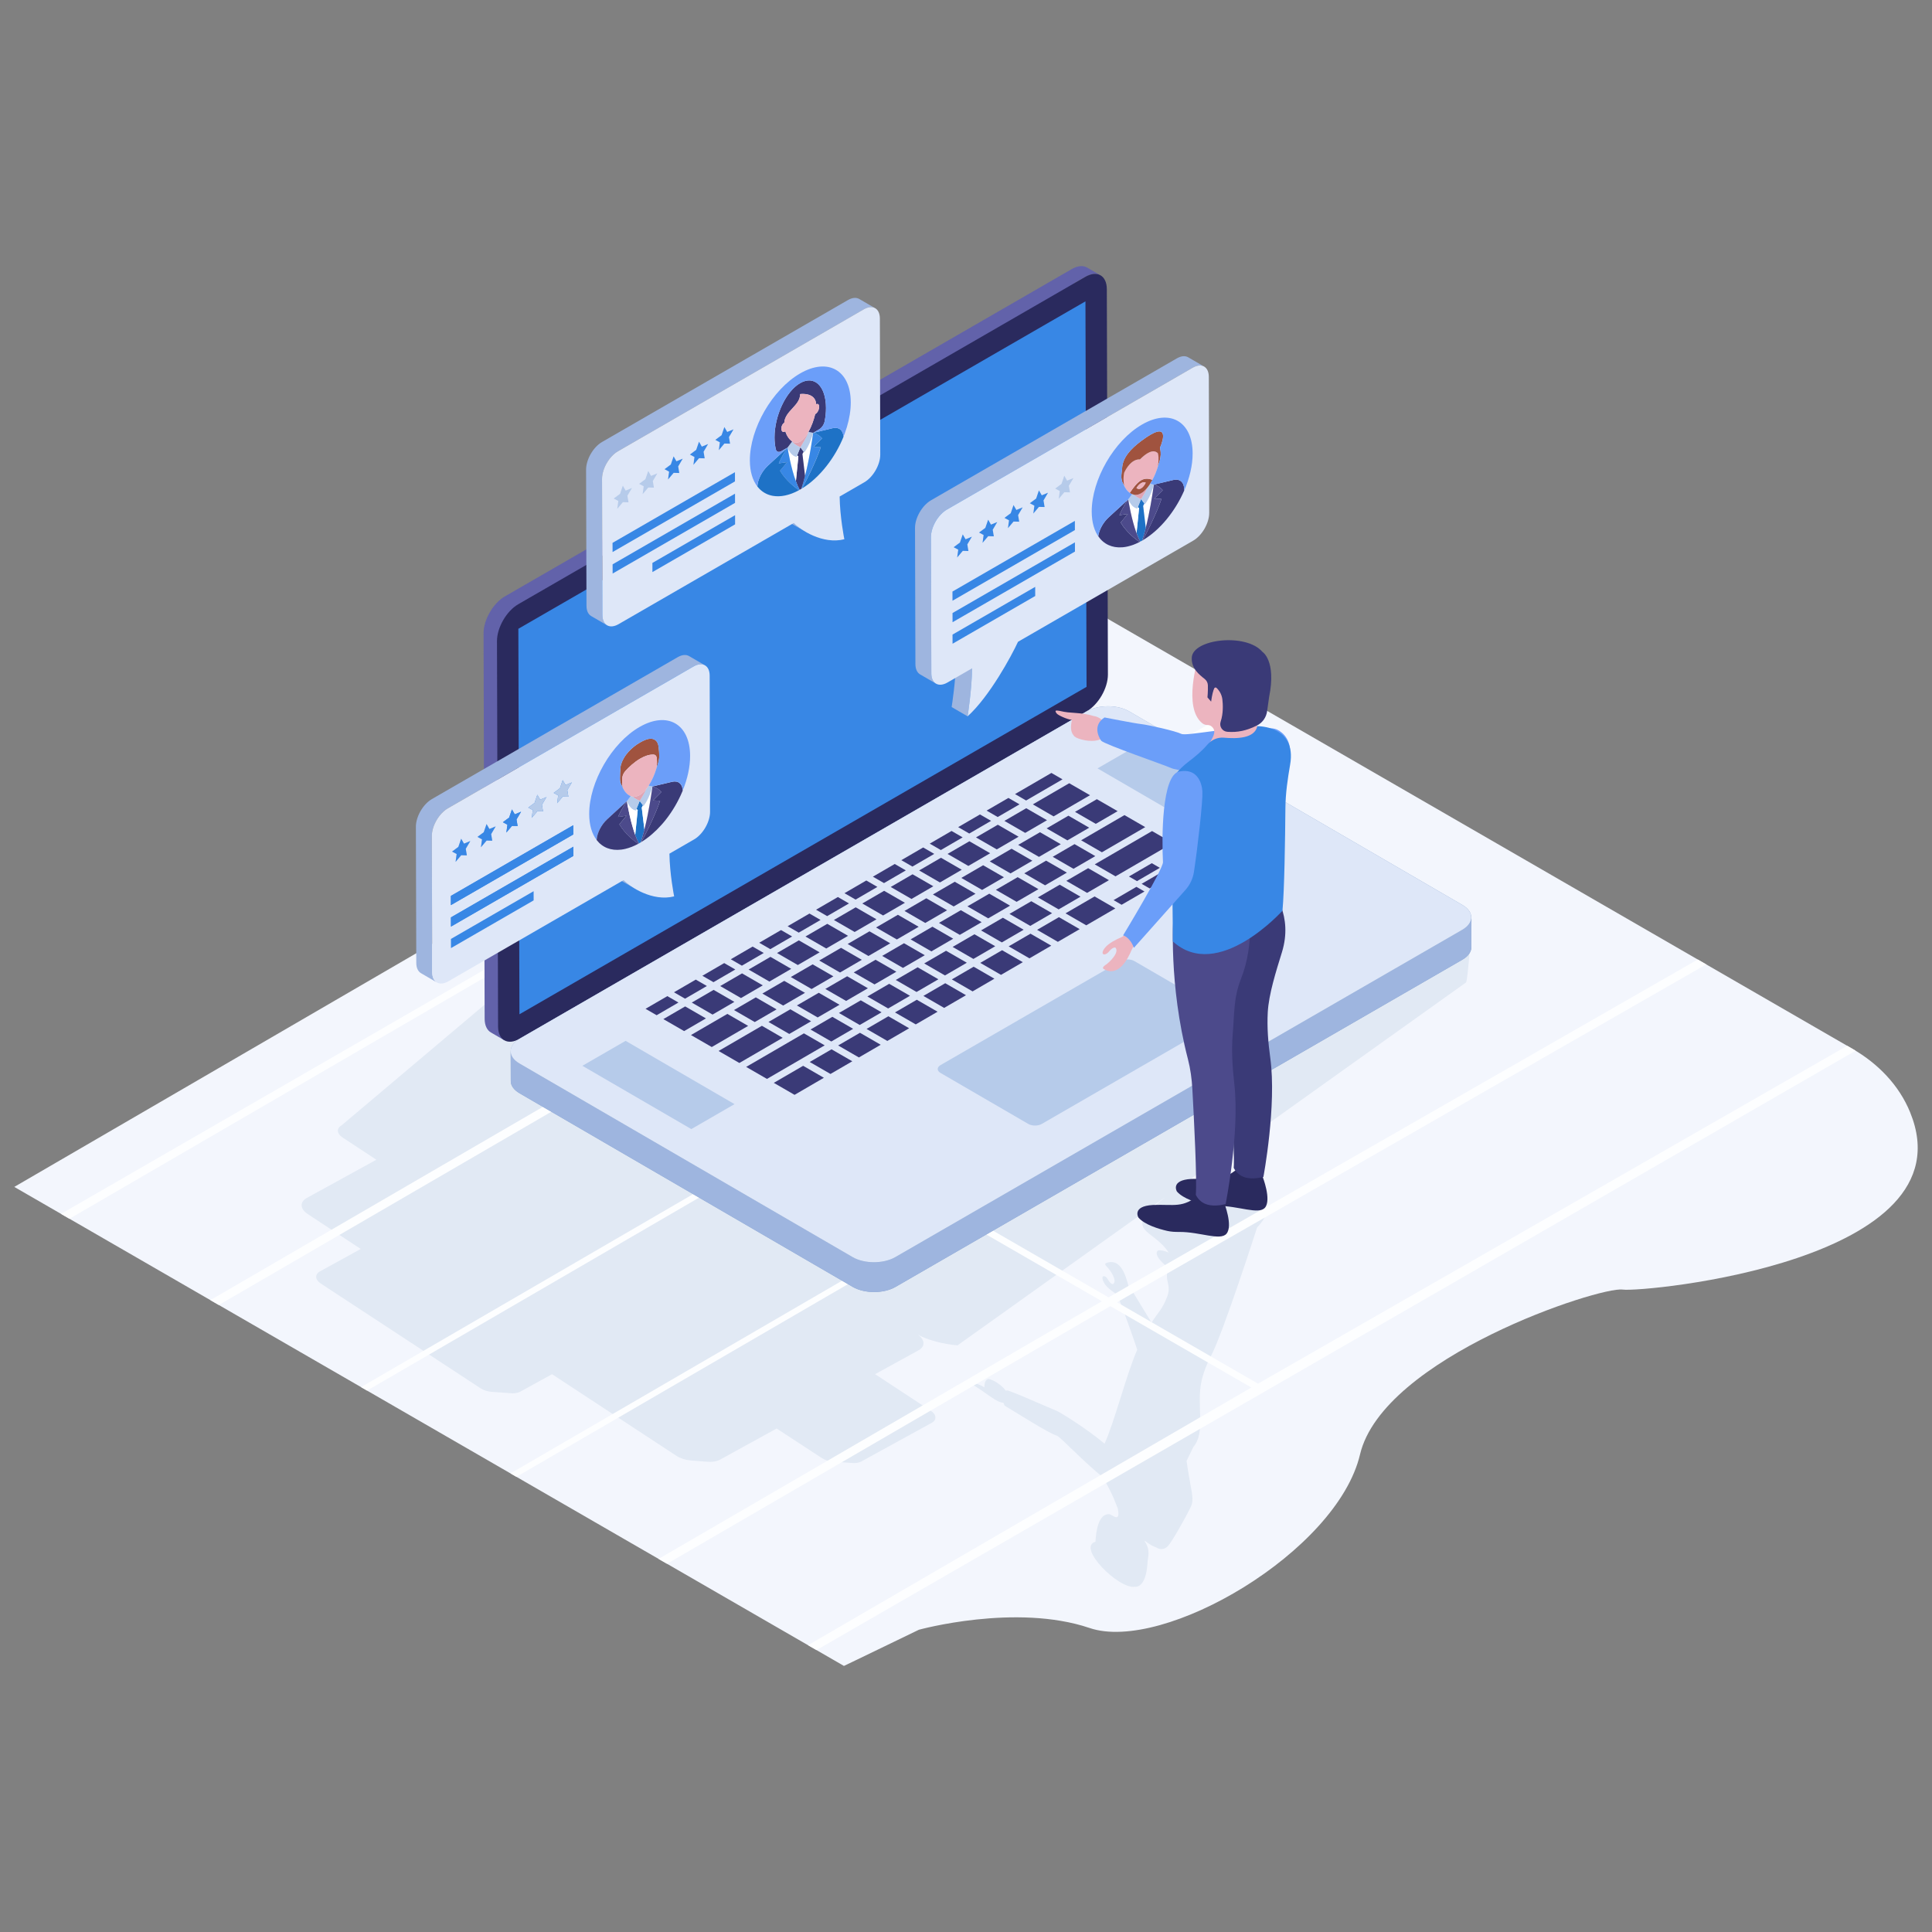 <?xml version="1.0" ?><!DOCTYPE svg  PUBLIC '-//W3C//DTD SVG 1.1//EN'  'http://www.w3.org/Graphics/SVG/1.1/DTD/svg11.dtd'><svg enable-background="new 0 0 126 126" id="Layer_1" version="1.1" viewBox="0 0 126 126" xml:space="preserve" xmlns="http://www.w3.org/2000/svg" xmlns:xlink="http://www.w3.org/1999/xlink"><rect x="0" y="0" width="126" height="126" fill="#808080" stroke="none"/><g><g><g><path d="M105.83,84.103c-1.49-0.217-15.634,4.417-17.133,10.754     c-1.499,6.345-12.814,12.95-17.633,11.318s-11.136,0.113-11.136,0.113l-3.979,1.923l-0.905,0.434h-0.009     L0.932,77.407l67.512-39.242l52.387,30.248c1.65,0.952,3.027,2.366,3.743,4.13     C128.554,82.274,107.197,84.292,105.83,84.103z" fill="#F3F6FD"/><path d="M95.602,64.079L76.712,77.563c0.341-0.057,1.04,0.13,1.414,0.341     c0.171,0.098,4.308,0.455,4.462,0.886c0.179,0.48-0.602,1.26-0.602,1.26s-2.17,6.755-2.991,8.348     c-0.268,0.512-0.488,1.04-0.626,1.633c-0.369,1.604,0.295,3.37-0.545,4.34     c-0.061,0.128-0.076,0.176-0.439,0.902c0.26,1.901,0.548,2.477,0.268,3.015     c-0.431,0.878-1.268,2.333-1.487,2.544c0,0-0.325,0.39-0.796,0.065c-0.024,0-0.033-0.008-0.041-0.008     c-0.358-0.139-0.65-0.399-0.65-0.399c-0.016,0.008-0.016,0.016-0.024,0.033     c0.42,0.63,0.185,1.025,0.179,1.463c-0.114,1.634-0.805,1.496-0.805,1.496     c-1.049,0.198-3.836-2.585-2.585-2.934c0.033-0.699,0.203-1.845,0.902-1.796     c0.197,0.024,0.751,0.615,0.553-0.374c0-0.016-0.008-0.024-0.016-0.033c-0.433-1.149-0.566-1.235-0.91-1.967     c-1.3-1.032-2.821-2.674-3.048-2.747c-0.539-0.165-2.463-1.393-3.406-1.959     c-0.033-0.065-0.065-0.138-0.081-0.187c-0.444-0.025-0.983-0.542-1.853-1.089     c-0.067-0.03-0.214-0.11-0.163-0.163c0.016-0.008,0.041-0.024,0.065-0.024c0.073-0.025,0.488,0.122,0.707,0.268     c0.008-0.277,0.073-0.504,0.26-0.537c0.043-0.044,0.734,0.203,1.146,0.764c0.041-0.016,0.057-0.024,0.057-0.024     c0.187-0.025,2.942,1.219,3.243,1.325c0.154,0.049,1.821,1.056,3.137,2.146     c0.634-1.374,1.458-4.627,2.13-6.121c-0.455-1.406-1.252-3.487-1.252-3.487s0.016,0,0.049,0     c-0.164-0.197-0.756-0.472-0.984-0.926c-0.244-0.48,0.106-0.488,0.276-0.171     c0.179,0.325,0.333,0.3,0.333,0.3c0.309-0.211-0.179-0.91-0.398-1.13c-0.219-0.203-0.049-0.244-0.049-0.244     c1.144-0.425,1.381,1.403,1.496,1.609c0.016-0.016,0.033-0.033,0.041-0.057l1.422,2.333     c0.487-0.759,0.705-0.87,1.016-1.683c0.317-0.837-0.22-0.984,0.081-1.894l-0.211-0.171     c-0.862-0.764-0.455-0.959-0.455-0.959c0.179-0.033,0.431,0.033,0.683,0.138     c-1.054-1.633-3.151-1.309-0.203-3.625l-13.566,9.68c-0.927-0.073-2.089-0.39-2.601-0.715     c0.48,0.333,0.512,0.789,0.065,1.032l-2.837,1.56l3.625,2.382c0.382,0.244,0.406,0.601,0.073,0.789     l-4.576,2.511c-0.179,0.106-0.423,0.138-0.683,0.106l-1.236-0.089c-0.236-0.025-0.48-0.098-0.666-0.22     l-2.959-1.934l-3.682,2.024c-0.228,0.13-0.553,0.171-0.878,0.138h-0.033l-1.016-0.081     c-0.317-0.024-0.642-0.122-0.902-0.284l-8.136-5.34l-2.056,1.13c-0.187,0.106-0.431,0.138-0.683,0.106     l-1.244-0.089c-0.236-0.025-0.471-0.098-0.666-0.22l-10.428-6.836c-0.382-0.244-0.406-0.601-0.073-0.788     l2.674-1.471l-3.446-2.268c-0.512-0.325-0.545-0.796-0.089-1.048l4.552-2.503l-2.211-1.455     c-0.374-0.244-0.398-0.593-0.065-0.78l19.272-16.264c0.163-0.09,0.39-0.122,0.626-0.106l-9.347,10.599h0.073     c0.236,0.025,0.471,0.09,0.675,0.22l1.528,1l1.959-1.073c0.228-0.122,0.536-0.171,0.837-0.146     l1,0.081h0.089c0.317,0.025,0.642,0.122,0.894,0.293c-0.089-0.065-0.154-0.122-0.187-0.171     c-0.016-0.016-0.024-0.032-0.033-0.049c-0.016-0.065,0.008-0.122,0.089-0.162l1-0.553     c0.098-0.049,0.26-0.081,0.488-0.089c0.13-0.008,0.284,0,0.463,0.008l22.905,5.364     c0.951,0.073,2.138,0.399,2.634,0.732l28.757-13.151C95.992,59.934,95.748,63.998,95.602,64.079z" fill="#E1E9F4"/><polygon fill="#FDFEFF" points="120.469,68.204 82.044,90.239 72.849,84.93 111.274,62.895 110.722,62.577      72.297,84.611 43.618,68.053 82.044,46.018 81.492,45.7 43.066,67.735 33.876,62.429 72.303,40.394      71.751,40.075 3.978,79.166 4.53,79.485 33.441,62.682 42.631,67.987 13.72,84.79 14.271,85.109      43.183,68.306 52.458,73.661 23.546,90.464 23.939,90.691 52.85,73.888 62.205,79.288 33.292,96.092      33.68,96.316 62.593,79.512 71.862,84.864 42.95,101.668 43.502,101.986 72.414,85.183 81.609,90.491      52.696,107.295 53.248,107.614 121.021,68.523    "/></g><g><g><g><g><g><g><path d="M32.925,38.897L69.903,17.545c0.39-0.225,0.745-0.243,0.994-0.095l0.88,0.504          c-0.254-0.142-0.603-0.124-0.994,0.101l-0.728,0.414l0.733,1.183l0.071,25.143L33.877,66.146          c0,0-1.236,1.556-0.988,1.697l-0.874-0.509c-0.248-0.142-0.408-0.456-0.408-0.893l-0.071-25.137          C31.535,40.423,32.157,39.34,32.925,38.897z" fill="#6262AA"/><g><g enable-background="new    "><g><path d="M70.782,18.055c0.774-0.447,1.399-0.086,1.402,0.799l0.071,25.133             c0.003,0.89-0.619,1.965-1.393,2.412L33.885,67.747c-0.77,0.445-1.399,0.091-1.402-0.799l-0.071-25.133             c-0.003-0.885,0.622-1.968,1.393-2.412L70.782,18.055z" fill="#2A2A5E"/></g></g></g><g><polygon fill="#3887E5" points="33.806,41.007 33.877,66.148 70.862,44.795 70.79,19.654          "/></g></g><g><g><g enable-background="new    "><g><path d="M33.306,68.557l0.006,1.948c0,0.29,0.189,0.574,0.574,0.798l21.73,12.628             c0.769,0.444,2.017,0.444,2.786,0L95.379,62.586c0.39-0.225,0.58-0.521,0.58-0.816l-0.006-1.942             c0-0.29-0.195-0.586-0.574-0.805L73.643,46.395c-0.763-0.449-2.011-0.444-2.78,0L33.885,67.747             C33.501,67.972,33.306,68.262,33.306,68.557z" fill="#83A1CC"/></g></g></g><g><g><g enable-background="new    "><g><path d="M33.306,68.557l0.006,1.946c0,0.29,0.189,0.574,0.574,0.798l21.73,12.628              c0.769,0.444,2.017,0.444,2.786,0L95.379,62.583c0.39-0.225,0.58-0.52,0.58-0.816l-0.006-1.94              c0,0.29-0.195,0.585-0.586,0.81L58.395,81.984c-0.775,0.449-2.023,0.449-2.786,0l-21.736-12.628              C33.495,69.137,33.306,68.847,33.306,68.557z" fill="#9EB5DF"/></g><g><path d="M33.886,67.744c-0.77,0.445-0.778,1.166-0.013,1.611l21.734,12.63              c0.765,0.445,2.015,0.445,2.785,0l36.977-21.349c0.77-0.445,0.774-1.169,0.009-1.613L73.645,46.394              c-0.765-0.445-2.011-0.443-2.781,0.002L33.886,67.744z" fill="#DEE7F8"/></g></g></g><g><polygon fill="#3A3A77" points="51.661,61.075 50.937,60.656 49.514,61.483 50.238,61.901           "/><polygon fill="#3A3A77" points="55.368,58.92 54.645,58.502 53.221,59.329 53.945,59.747           "/><polygon fill="#3A3A77" points="53.515,59.997 52.791,59.579 51.367,60.406 52.092,60.824           "/><polygon fill="#3A3A77" points="52.53,61.077 53.885,61.859 55.308,61.032 53.953,60.25           "/><polygon fill="#3A3A77" points="65.505,53.537 66.86,54.319 68.283,53.492 66.928,52.71           "/><polygon fill="#3A3A77" points="71.464,53.73 72.889,52.902 71.534,52.12 70.109,52.948           "/><polygon fill="#3A3A77" points="68.713,53.242 71.087,51.862 69.732,51.08 67.359,52.459           "/><polygon fill="#3A3A77" points="46.101,64.305 45.377,63.887 43.954,64.714 44.678,65.132           "/><polygon fill="#3A3A77" points="49.809,62.151 49.084,61.733 47.66,62.561 48.384,62.979           "/><polygon fill="#3A3A77" points="57.222,57.842 56.498,57.424 55.075,58.251 55.799,58.669           "/><polygon fill="#3A3A77" points="60.312,62.297 58.957,61.515 57.533,62.342 58.888,63.124           "/><polygon fill="#3A3A77" points="67.637,60.642 68.99,61.424 70.414,60.597 69.06,59.815           "/><polygon fill="#3A3A77" points="66.49,52.457 65.766,52.039 64.343,52.866 65.067,53.284           "/><polygon fill="#3A3A77" points="64.636,53.534 63.912,53.116 62.489,53.943 63.213,54.361           "/><polygon fill="#3A3A77" points="63.651,54.614 65.007,55.396 66.43,54.569 65.075,53.787           "/><polygon fill="#3A3A77" points="62.782,54.611 62.058,54.193 60.635,55.02 61.359,55.438           "/><polygon fill="#3A3A77" points="71.863,55.584 74.689,53.942 73.334,53.159 70.508,54.801           "/><polygon fill="#3A3A77" points="69.181,55.057 67.826,54.275 66.403,55.102 67.758,55.884           "/><polygon fill="#3A3A77" points="61.797,55.691 63.152,56.474 64.576,55.647 63.221,54.864           "/><polygon fill="#3A3A77" points="60.93,55.688 60.206,55.27 58.782,56.098 59.505,56.516           "/><polygon fill="#3A3A77" points="71.433,55.834 70.078,55.051 68.655,55.879 70.01,56.661           "/><polygon fill="#3A3A77" points="77.777,55.709 76.286,56.576 76.811,56.879 78.302,56.012           "/><polygon fill="#3A3A77" points="64.549,56.179 65.904,56.961 67.328,56.134 65.972,55.352           "/><polygon fill="#3A3A77" points="72.751,57.153 76.489,54.981 75.134,54.199 71.396,56.371           "/><polygon fill="#3A3A77" points="74.151,57.465 75.642,56.598 75.117,56.295 73.626,57.162           "/><polygon fill="#3A3A77" points="59.944,56.769 61.299,57.551 62.723,56.723 61.368,55.941           "/><polygon fill="#3A3A77" points="59.076,56.765 58.352,56.347 56.927,57.175 57.652,57.593           "/><polygon fill="#3A3A77" points="69.579,56.911 68.224,56.129 66.801,56.956 68.156,57.738           "/><polygon fill="#3A3A77" points="74.454,57.64 74.979,57.943 76.471,57.077 75.946,56.773           "/><polygon fill="#3A3A77" points="62.695,57.256 64.05,58.039 65.474,57.212 64.118,56.429           "/><polygon fill="#3A3A77" points="72.322,57.403 70.966,56.62 69.542,57.448 70.897,58.231           "/><polygon fill="#3A3A77" points="58.09,57.846 59.445,58.628 60.87,57.8 59.514,57.018           "/><polygon fill="#3A3A77" points="67.725,57.988 66.37,57.206 64.947,58.033 66.302,58.815           "/><polygon fill="#3A3A77" points="72.624,58.704 73.148,59.007 74.64,58.141 74.115,57.837           "/><polygon fill="#3A3A77" points="60.842,58.334 62.197,59.116 63.621,58.288 62.266,57.506           "/><polygon fill="#3A3A77" points="70.467,58.48 69.112,57.698 67.688,58.526 69.043,59.308           "/><polygon fill="#3A3A77" points="56.237,58.923 57.592,59.705 59.016,58.878 57.66,58.096           "/><polygon fill="#3A3A77" points="65.873,59.065 64.518,58.283 63.093,59.11 64.448,59.893           "/><polygon fill="#3A3A77" points="58.989,59.41 60.343,60.193 61.767,59.366 60.412,58.583           "/><polygon fill="#3A3A77" points="69.49,59.566 70.843,60.347 72.739,59.245 71.386,58.464           "/><polygon fill="#3A3A77" points="68.614,59.557 67.259,58.775 65.836,59.602 67.191,60.384           "/><polygon fill="#3A3A77" points="54.384,60 55.739,60.782 57.162,59.955 55.807,59.173           "/><polygon fill="#3A3A77" points="64.019,60.142 62.664,59.36 61.239,60.188 62.594,60.97           "/><polygon fill="#3A3A77" points="57.135,60.488 58.49,61.27 59.913,60.443 58.558,59.66           "/><polygon fill="#3A3A77" points="62.165,61.22 60.81,60.437 59.387,61.264 60.742,62.047           "/><polygon fill="#3A3A77" points="55.282,61.565 56.637,62.347 58.06,61.52 56.705,60.738           "/><polygon fill="#3A3A77" points="64.906,61.712 63.551,60.93 62.128,61.757 63.483,62.539           "/><polygon fill="#3A3A77" points="50.676,62.154 52.031,62.937 53.454,62.11 52.099,61.327           "/><polygon fill="#3A3A77" points="53.428,62.642 54.783,63.425 56.206,62.597 54.851,61.815           "/><polygon fill="#3A3A77" points="63.929,62.797 65.283,63.578 66.706,62.751 65.353,61.97           "/><polygon fill="#3A3A77" points="63.054,62.788 61.699,62.006 60.274,62.834 61.629,63.616           "/><polygon fill="#3A3A77" points="48.822,63.232 50.177,64.014 51.602,63.186 50.247,62.404           "/><polygon fill="#3A3A77" points="47.955,63.228 47.231,62.81 45.807,63.637 46.531,64.055           "/><polygon fill="#3A3A77" points="58.458,63.374 57.102,62.592 55.679,63.419 57.034,64.201           "/><polygon fill="#3A3A77" points="51.574,63.719 52.929,64.502 54.353,63.674 52.998,62.892           "/><polygon fill="#3A3A77" points="62.075,63.874 63.429,64.656 64.853,63.828 63.5,63.046           "/><polygon fill="#3A3A77" points="61.2,63.866 59.845,63.084 58.42,63.911 59.775,64.694           "/><polygon fill="#3A3A77" points="46.97,64.308 48.325,65.091 49.748,64.263 48.393,63.481           "/><polygon fill="#3A3A77" points="49.72,64.797 51.075,65.579 52.5,64.751 51.145,63.969           "/><polygon fill="#3A3A77" points="60.222,64.951 61.575,65.733 63,64.905 61.646,64.123           "/><polygon fill="#3A3A77" points="59.346,64.943 57.991,64.161 56.568,64.988 57.923,65.77           "/><polygon fill="#3A3A77" points="45.116,65.385 46.471,66.168 47.894,65.341 46.539,64.558           "/><polygon fill="#3A3A77" points="43.523,64.965 42.1,65.792 42.824,66.21 44.247,65.383           "/><polygon fill="#3A3A77" points="54.752,65.528 53.397,64.746 51.972,65.573 53.327,66.356           "/><polygon fill="#3A3A77" points="50.646,65.829 49.291,65.046 47.868,65.873 49.223,66.656           "/><polygon fill="#3A3A77" points="58.369,66.028 59.723,66.809 61.146,65.982 59.792,65.201           "/><polygon fill="#3A3A77" points="44.685,65.636 43.262,66.463 44.617,67.245 46.04,66.418           "/><polygon fill="#3A3A77" points="52.898,66.605 51.543,65.823 50.119,66.65 51.474,67.432           "/><polygon fill="#3A3A77" points="55.639,67.097 54.283,66.315 52.86,67.142 54.215,67.924           "/><polygon fill="#3A3A77" points="47.437,66.124 45.063,67.503 46.419,68.285 48.792,66.906           "/><polygon fill="#3A3A77" points="49.689,66.9 46.864,68.542 48.219,69.325 51.044,67.683           "/><polygon fill="#3A3A77" points="52.808,69.26 54.162,70.041 55.585,69.214 54.231,68.433           "/><polygon fill="#3A3A77" points="52.43,67.393 48.663,69.581 50.019,70.364 53.785,68.175           "/><polygon fill="#3A3A77" points="69.68,53.197 68.257,54.025 69.612,54.807 71.035,53.98           "/><polygon fill="#3A3A77" points="66.76,60.635 65.405,59.852 63.981,60.679 65.337,61.462           "/><polygon fill="#3A3A77" points="65.783,61.719 67.137,62.501 68.56,61.674 67.206,60.892           "/><polygon fill="#3A3A77" points="56.604,64.451 55.249,63.669 53.825,64.496 55.181,65.278           "/><polygon fill="#3A3A77" points="57.493,66.02 56.137,65.238 54.714,66.065 56.069,66.847           "/><polygon fill="#3A3A77" points="56.515,67.105 57.869,67.887 59.292,67.06 57.938,66.278           "/><polygon fill="#3A3A77" points="54.662,68.182 56.015,68.964 57.438,68.137 56.085,67.355           "/><polygon fill="#3A3A77" points="50.465,70.621 51.819,71.403 53.732,70.29 52.379,69.509           "/><polygon fill="#3A3A77" points="69.294,50.827 68.57,50.409 66.197,51.788 66.92,52.206           "/></g><path d="M61.341,69.462l11.749-6.784c0.246-0.141,0.643-0.144,0.887-0.002l5.723,3.325           c0.244,0.142,0.239,0.372-0.007,0.514L67.943,73.299c-0.245,0.142-0.639,0.142-0.883,0l-5.722-3.325           C61.094,69.832,61.095,69.604,61.341,69.462z" fill="#B6CBEA"/></g></g></g><g><g><polygon fill="#B6CBEA" points="37.982,69.508 45.086,73.636 47.904,72.009 40.8,67.881         "/></g><g><polygon fill="#B6CBEA" points="71.577,50.112 78.681,54.24 81.499,52.613 74.396,48.485         "/></g></g></g><g><g><g enable-background="new    "><g><path d="M62.355,42.982c-0.011,1.334-0.277,3.041-0.291,3.13l1.04,0.605           c0.015-0.089,0.28-1.795,0.291-3.13L62.355,42.982z" fill="#9EB5DF"/><path d="M59.675,34.434l0.026,8.877c0,0.328,0.118,0.56,0.306,0.671l1.04,0.604           c-0.188-0.111-0.306-0.343-0.306-0.675l-0.026-8.873c-0.004-0.663,0.464-1.471,1.043-1.806l16.028-9.252           c0.291-0.17,0.553-0.184,0.745-0.074l-1.04-0.605c-0.192-0.111-0.453-0.096-0.745,0.074l-16.028,9.252           C60.14,32.963,59.672,33.77,59.675,34.434z" fill="#9EB5DF"/></g><g><path d="M61.758,33.232c-0.579,0.334-1.046,1.143-1.044,1.806l0.025,8.876           c0.002,0.665,0.472,0.933,1.051,0.599l1.605-0.927c-0.01,1.336-0.277,3.042-0.29,3.131           c1.425-1.286,2.86-3.935,3.287-4.861l11.427-6.597c0.577-0.333,1.043-1.141,1.042-1.807l-0.025-8.876           c-0.002-0.663-0.472-0.93-1.048-0.598L61.758,33.232z" fill="#DEE7F8"/></g></g></g><g><g><path d="M73.003,35.699c-0.017-0-0.034-0.001-0.05-0.001          C72.969,35.699,72.986,35.699,73.003,35.699z" fill="#6B9EF9"/></g><g><path d="M73.133,35.697c0.02-0.001,0.04-0.002,0.06-0.004          C73.173,35.694,73.153,35.696,73.133,35.697z" fill="#6B9EF9"/></g><g enable-background="new    "><g><path d="M74.408,35.3c0.011-0.006,0.023-0.012,0.034-0.018l-0.011,0.006           C74.423,35.291,74.416,35.295,74.408,35.3z" fill="#3A3A77"/></g><g><path d="M74.442,35.282l-0.011,0.006c0.005-0.003,0.011-0.006,0.017-0.009l-0.004,0.002           c-0,0-0,0-0,0C74.443,35.281,74.442,35.281,74.442,35.282z" fill="#3A3A77"/></g><g><path d="M74.479,35.261c-0.011,0.006-0.021,0.012-0.032,0.018l-0.004,0.002           C74.455,35.275,74.467,35.268,74.479,35.261z" fill="#3A3A77"/></g><g><path d="M74.368,35.319l-0.026,0.015l-0.018,0.011c0.04-0.021,0.079-0.042,0.119-0.064           C74.418,35.294,74.394,35.307,74.368,35.319z" fill="#6B9EF9"/></g><g><path d="M75.215,31.855c-0.069,0.476-0.238,1.559-0.493,2.57           C74.977,33.413,75.147,32.331,75.215,31.855z" fill="#3A3A77"/></g><g><path d="M74.666,32.883l-0.035-0.047l-0.08,0.154l0.171,1.434           c0.254-1.01,0.423-2.094,0.493-2.57c0.015-0.106,0.025-0.182,0.03-0.22l-0.007,0.021           C75.186,31.789,75.032,32.406,74.666,32.883z" fill="#FFFFFF"/></g><g><path d="M75.282,32.516l0.467,0.026c-0.367,1.054-0.984,2.242-1.223,2.692           c1.13-0.66,2.121-1.899,2.704-3.241l-0-0.076c-0.001-0.465-0.287-0.712-0.702-0.616l-1.279,0.305           c0.382,0.096,0.571,0.347,0.581,0.361L75.282,32.516z" fill="#3A3A77"/></g><g><path d="M75.249,31.607l-0.002,0.02c-0.007,0.046-0.017,0.122-0.032,0.228           c-0.068,0.476-0.237,1.558-0.493,2.57c-0.075,0.289-0.154,0.574-0.243,0.836l0.021-0.012l0.026-0.015           c0.239-0.45,0.856-1.637,1.223-2.692l-0.467-0.026l0.548-0.549C75.82,31.954,75.631,31.703,75.249,31.607z" fill="#4C4A8B"/></g><g><path d="M74.415,32.551l-0.07,0.176l-0.14,0.355l0.083,0.058l-0.165,1.631           c0.076,0.2,0.157,0.392,0.247,0.548l-0.026,0.015l0.026-0.015c0.038-0.019,0.073-0.037,0.111-0.058           l0.021-0.012l-0.021,0.012c0.089-0.263,0.168-0.547,0.243-0.836l-0.171-1.434l0.08-0.154l-0.151-0.202           L74.415,32.551z" fill="#1E72C6"/></g><g><polygon fill="#ECB4BF" points="74.91,31.697 74.863,31.759 74.861,31.763          "/></g><g><path d="M75.006,31.557l-0.026,0.039l-0.061,0.087l-0.009,0.013l-0.049,0.066           c-0.138,0.297-0.413,0.74-0.443,0.787l0.061,0.084l0.151,0.202l0.035,0.047           c0.366-0.477,0.52-1.094,0.572-1.227l0.007-0.021l0.003-0.008l0.002-0.02L75.006,31.557z" fill="#B6CBEA"/></g><g><polygon fill="#ECB4BF" points="73.957,32.266 73.985,32.271 73.954,32.265          "/></g><g><path d="M73.829,32.234l-0.247,0.332l-0.002,0.004l0.005,0.016l0.009,0.019           c0.05,0.074,0.209,0.511,0.577,0.564l0.033-0.087l0.14-0.355l0.07-0.173           c0-0.003-0.316-0.142-0.458-0.288l-0.002-0.001l-0.035-0.007l-0.064-0.015L73.829,32.234z" fill="#B6CBEA"/></g><g><path d="M73.954,32.265l0.002,0.001c0.142,0.146,0.442,0.278,0.458,0.285l0,0.003l0-0.003           l0.002-0.001c0.03-0.048,0.305-0.49,0.443-0.787l-0.028,0.035c-0.033,0.041-0.068,0.08-0.101,0.115           c-0.028,0.03-0.056,0.057-0.085,0.084l-0.002,0.001l-0.042,0.041c-0.028,0.024-0.056,0.046-0.085,0.065           l-0.047,0.033l-0.049,0.031l-0.047,0.025l-0.047,0.022c-0.028,0.014-0.057,0.025-0.085,0.033l-0.04,0.009           l-0.005,0c-0.026,0.007-0.052,0.011-0.075,0.011c-0.028,0.005-0.057,0.005-0.085,0.006l-0.012-0.001           l-0.04-0.001l-0.028-0.005L73.954,32.265z" fill="#E0A4B2"/></g><g><path d="M75.161,31.294c-0.028,0.051-0.052,0.098-0.08,0.141           c-0.024,0.041-0.047,0.079-0.07,0.117l-0.005,0.005l-0.026,0.039l-0.061,0.087l-0.009,0.013l-0.049,0.066           l-0.028,0.035c-0.033,0.041-0.068,0.08-0.101,0.115c-0.028,0.03-0.056,0.057-0.087,0.086l-0.042,0.041           c-0.028,0.024-0.056,0.046-0.085,0.065l-0.047,0.033l-0.049,0.031l-0.047,0.025l-0.047,0.022           c-0.028,0.014-0.057,0.025-0.085,0.033l-0.04,0.009l-0.005,0c-0.026,0.007-0.052,0.011-0.075,0.011           c-0.028,0.005-0.057,0.005-0.085,0.006l-0.012-0.001l-0.04-0.001l-0.033-0.008l-0.031-0.009l-0.061-0.016           l-0.026-0.009c-0.026-0.009-0.05-0.02-0.075-0.03l-0.014-0.008c-0.021-0.015-0.045-0.025-0.064-0.044           c0.216-0.325,0.467-0.668,0.738-0.824C74.689,31.166,74.943,31.216,75.161,31.294z M74.172,31.863           c0.047,0.024,0.099,0.032,0.153,0.02c0.031-0.004,0.061-0.016,0.094-0.035           c0.031-0.018,0.061-0.041,0.087-0.067c0.056-0.049,0.108-0.117,0.155-0.192           c0.021-0.037,0.042-0.073,0.061-0.111c-0.087-0.036-0.191-0.033-0.304,0.032           c-0.111,0.064-0.214,0.18-0.301,0.317L74.172,31.863" fill="#A0533F"/></g><g><path d="M74.42,31.847c0.031-0.018,0.061-0.041,0.087-0.067           c0.056-0.049,0.108-0.117,0.155-0.192c0.021-0.037,0.042-0.073,0.061-0.111           c-0.087-0.036-0.191-0.033-0.304,0.032c-0.111,0.064-0.214,0.18-0.301,0.317l0.054,0.036           c0.047,0.024,0.099,0.032,0.153,0.02C74.356,31.878,74.387,31.866,74.42,31.847z" fill="#ECB4BF"/></g><g><path d="M74.171,33.169c-0.368-0.053-0.527-0.489-0.577-0.564l-0.009-0.019           c0.024,0.162,0.213,1.304,0.537,2.185l0.165-1.631l-0.083-0.058L74.171,33.169z" fill="#FFFFFF"/></g><g><path d="M73.86,32.238l-0.026-0.009c-0.026-0.009-0.05-0.02-0.075-0.03           c0.026,0.012,0.047,0.021,0.071,0.035l0.026,0.009l0.064,0.015l0.035,0.007l-0.002-0.001l-0.031-0.009           L73.86,32.238z" fill="#ECB4BF"/></g><g><path d="M72.304,33.74c-0.36,0.332-0.62,0.808-0.68,1.23           c0.352,0.518,0.904,0.775,1.569,0.723c0.016-0.001,0.032-0.003,0.048-0.004           c0.03-0.003,0.059-0.007,0.087-0.011c0.005-0.001,0.01-0.001,0.015-0.002           c0.014-0.002,0.028-0.004,0.042-0.006c0.003-0.001,0.007-0.001,0.01-0.002           c0.025-0.004,0.05-0.009,0.075-0.014c0.009-0.002,0.017-0.004,0.026-0.005           c0.012-0.003,0.025-0.005,0.037-0.008c0.018-0.004,0.036-0.008,0.054-0.013           c0.01-0.003,0.021-0.005,0.031-0.008c0.013-0.003,0.027-0.007,0.04-0.011           c0.009-0.002,0.018-0.005,0.026-0.007c0.021-0.006,0.041-0.012,0.062-0.018           c0.008-0.003,0.016-0.005,0.024-0.007c0.02-0.006,0.039-0.013,0.059-0.019           c0.003-0.001,0.006-0.002,0.01-0.003c0.024-0.008,0.047-0.017,0.071-0.025           c0.005-0.002,0.01-0.004,0.015-0.006c0.051-0.019,0.102-0.04,0.153-0.062           c0.082-0.035,0.161-0.072,0.24-0.113c-0.25-0.172-0.862-0.645-1.229-1.27l0.463-0.562l-0.547,0.083           c0.01-0.025,0.197-0.493,0.575-1.028L72.304,33.74z" fill="#3A3A77"/></g><g><path d="M73.58,32.573c-0.378,0.532-0.565,1-0.575,1.025l0.547-0.083l-0.463,0.562           c0.367,0.625,0.979,1.098,1.229,1.27l0.024-0.014l0.026-0.015c-0.09-0.157-0.171-0.348-0.247-0.548           c-0.323-0.881-0.513-2.023-0.537-2.185L73.58,32.573z" fill="#4C4A8B"/></g><g><path d="M73.326,30.807c-0.005,0.017-0.107,0.344-0.009,0.869           c0.088,0.199,0.213,0.364,0.364,0.47c0.216-0.325,0.467-0.668,0.738-0.824           c0.27-0.156,0.524-0.106,0.741-0.028c0.15-0.281,0.273-0.588,0.36-0.883           c0.039-0.261,0.043-0.448,0.036-0.582c-0.01-0.17-0.038-0.254-0.046-0.274l-0.002-0.007           c-0.077-0.058-0.253-0.228-0.657,0.006c-0.14,0.081-0.308,0.211-0.508,0.41           c-0.008-0.002-0.168-0.033-0.398,0.1C73.759,30.17,73.534,30.384,73.326,30.807z" fill="#ECB4BF"/></g><g><path d="M75.032,28.351c-0.172,0.099-0.377,0.237-0.621,0.421           c-0.623,0.471-1.235,1.065-1.232,1.844l-0.002,0.02c-0.028,0.192-0.074,0.46-0.022,0.657           c0.024,0.154,0.1,0.249,0.161,0.389c-0.098-0.531,0.004-0.858,0.009-0.875           c0.209-0.424,0.434-0.637,0.618-0.744c0.23-0.133,0.389-0.102,0.398-0.1           c0.201-0.199,0.368-0.329,0.508-0.41c0.404-0.233,0.58-0.064,0.657-0.006           c0.009,0.027,0.038,0.111,0.048,0.278c0.007,0.137,0.003,0.323-0.036,0.584l0.026-0.08l0.007-0.023           c0.051-0.168,0.11-0.321,0.126-0.471c0.051-0.257,0.006-0.472-0.023-0.631l-0.002-0.018           c0.009-0.005,0.19-0.407,0.201-0.712C75.865,28.168,75.708,27.96,75.032,28.351z" fill="#A0533F"/></g><g><path d="M71.199,33.368c0.004,1.442,0.711,2.29,1.746,2.33           c-0.554-0.022-1.014-0.275-1.322-0.728c0.06-0.422,0.32-0.897,0.68-1.23l1.277-1.171l0.249-0.336           c-0.024-0.013-0.045-0.023-0.071-0.035c-0.035-0.023-0.059-0.034-0.078-0.052           c-0.151-0.105-0.277-0.271-0.364-0.464c-0.062-0.14-0.137-0.235-0.161-0.389           c-0.052-0.197-0.006-0.465,0.022-0.657c0-0.799,0.611-1.393,1.235-1.864           c0.244-0.184,0.449-0.322,0.621-0.421c0.676-0.39,0.833-0.182,0.821,0.125           c-0.011,0.304-0.192,0.707-0.2,0.712c0.031,0.177,0.076,0.392,0.025,0.649           c-0.016,0.15-0.075,0.303-0.126,0.471l-0.033,0.103c-0.086,0.296-0.21,0.602-0.36,0.883           c-0.027,0.052-0.05,0.098-0.078,0.141c-0.024,0.041-0.047,0.079-0.07,0.117l0.238,0.055l1.279-0.305           c0.415-0.096,0.701,0.151,0.702,0.616l0,0.074c0.349-0.804,0.552-1.645,0.549-2.423           c-0.006-2.088-1.484-2.93-3.301-1.881C72.662,28.736,71.193,31.28,71.199,33.368z" fill="#6B9EF9"/></g></g><g><polygon fill="#B6CBEA" points="69.41,31.025 69.228,31.558 68.819,31.863 69.116,32.024 69.047,32.535           69.413,32.102 69.781,32.111 69.709,31.682 70.007,31.176 69.595,31.346         "/></g><g><polygon fill="#3887E5" points="67.756,31.98 67.574,32.514 67.162,32.819 67.459,32.981 67.39,33.492           67.759,33.057 68.127,33.067 68.055,32.637 68.35,32.133 67.941,32.302         "/></g><g><polygon fill="#3887E5" points="66.099,32.937 65.917,33.47 65.507,33.775 65.805,33.936 65.736,34.447           66.102,34.014 66.47,34.023 66.398,33.593 66.696,33.088 66.284,33.258         "/></g><g enable-background="new    "><g><polygon fill="#3887E5" points="62.121,41.386 62.123,41.983 67.514,38.87 67.513,38.273          "/></g><g><polygon fill="#3887E5" points="62.121,39.98 62.123,40.58 70.106,35.971 70.104,35.371          "/></g><g><polygon fill="#3887E5" points="62.117,38.579 62.119,39.179 70.102,34.57 70.1,33.97          "/></g><g><polygon fill="#3887E5" points="64.445,33.892 64.26,34.427 63.85,34.731 64.148,34.892 64.079,35.404            64.448,34.969 64.815,34.978 64.743,34.549 65.039,34.045 64.629,34.214          "/></g></g><g><polygon fill="#3887E5" points="62.788,34.849 62.605,35.382 62.194,35.688 62.493,35.848 62.424,36.359           62.791,35.925 63.158,35.935 63.087,35.505 63.385,35 62.972,35.17         "/></g></g></g><g><g><g enable-background="new    "><g><path d="M38.223,30.629l0.026,8.877c0,0.328,0.118,0.564,0.306,0.671l1.04,0.605           c-0.188-0.111-0.306-0.343-0.306-0.671l-0.026-8.876c0-0.664,0.465-1.471,1.043-1.806l16.028-9.252           c0.291-0.17,0.553-0.184,0.745-0.074l-1.04-0.605c-0.192-0.111-0.453-0.096-0.745,0.074l-16.028,9.252           C38.688,29.158,38.223,29.965,38.223,30.629z" fill="#9EB5DF"/><path d="M51.763,34.112l-1.04-0.605c0.151,0.151,0.42,0.365,0.77,0.571l0.91,0.524           C52.117,34.425,51.896,34.241,51.763,34.112z" fill="#9EB5DF"/></g><g><path d="M40.307,29.427c-0.579,0.334-1.046,1.143-1.044,1.806l0.025,8.876           c0.002,0.665,0.472,0.933,1.051,0.599l11.424-6.596c0.43,0.432,1.876,1.417,3.303,1.056           c-0.015-0.073-0.289-1.466-0.307-2.786l1.607-0.928c0.577-0.333,1.043-1.141,1.042-1.807L57.383,20.771           c-0.002-0.663-0.472-0.93-1.048-0.598L40.307,29.427z" fill="#DEE7F8"/></g></g></g><g><g enable-background="new    "><g><path d="M52.412,29.456l-0.081,0.153l0.171,1.431c0.317-1.25,0.502-2.611,0.525-2.792           l0.005-0.022l-0.014,0.051c-0.051,0.133-0.205,0.752-0.572,1.224L52.412,29.456z" fill="#FFFFFF"/></g><g><path d="M53.032,28.227l-0.005,0.022c-0.023,0.181-0.208,1.542-0.525,2.792           c-0.072,0.291-0.154,0.577-0.243,0.839l0.026-0.015l0.024-0.014c0.241-0.451,0.858-1.636,1.221-2.688           l-0.467-0.026l0.548-0.549C53.601,28.576,53.412,28.325,53.032,28.227z" fill="#3887E5"/></g><g><path d="M52.102,31.971c-0.587,0.318-1.136,0.437-1.608,0.38           c0.499,0.061,1.085-0.075,1.711-0.437l-0.057,0.03l-0.026,0.015L52.102,31.971z" fill="#6B9EF9"/></g><g><path d="M52.198,29.172l-0.211,0.53l0.081,0.062l-0.16,1.623           c0.071,0.205,0.154,0.396,0.242,0.556l-0.026,0.015l0.026-0.015l0.057-0.03l0.054-0.034l0.026-0.015           l-0.026,0.015c0.089-0.263,0.171-0.548,0.243-0.839l-0.171-1.431l0.08-0.152L52.198,29.172z" fill="#3A3A77"/></g><g><path d="M52.71,28.216c0.004-0.012,0.006-0.024,0.008-0.034           c-0.006,0.011-0.013,0.022-0.019,0.033L52.71,28.216z" fill="#3A3A77"/></g><g><path d="M52.726,28.169c-0.002,0.004-0.005,0.009-0.007,0.013           c-0.002,0.01-0.005,0.021-0.008,0.034c-0.076,0.259-0.491,0.921-0.512,0.956l0.214,0.284l0.035,0.046           c0.366-0.472,0.52-1.091,0.572-1.224l0.014-0.051L52.726,28.169z" fill="#B6CBEA"/></g><g><path d="M52.7,28.215c-0.15,0.26-0.323,0.474-0.508,0.581           c-0.182,0.105-0.353,0.092-0.503,0.007l-0.007,0.008c0.078,0.171,0.494,0.352,0.516,0.361           c0.022-0.035,0.437-0.697,0.512-0.956L52.7,28.215z" fill="#E0A4B2"/></g><g><path d="M51.682,28.811l0.007-0.008c-0.004-0.002-0.009-0.005-0.013-0.007           C51.678,28.8,51.68,28.806,51.682,28.811z" fill="#3A3A77"/></g><g><path d="M51.375,29.227l-0.014-0.035l0.005,0.016c0.024,0.154,0.216,1.3,0.541,2.18           l0.16-1.623l-0.08-0.062L51.952,29.788C51.584,29.74,51.425,29.301,51.375,29.227z" fill="#FFFFFF"/></g><g><path d="M51.662,28.787l-0.301,0.405l0.014,0.035c0.05,0.074,0.209,0.513,0.577,0.561           l0.034-0.086l0.211-0.53c-0.022-0.009-0.438-0.191-0.516-0.361c-0.002-0.005-0.004-0.01-0.006-0.016           C51.671,28.793,51.667,28.79,51.662,28.787z" fill="#B6CBEA"/></g><g><path d="M51.361,29.192c-0.38,0.537-0.565,1.003-0.575,1.028l0.549-0.084l-0.465,0.564           c0.367,0.63,0.986,1.102,1.232,1.272l0.021-0.012l0.026-0.015c-0.088-0.161-0.171-0.351-0.242-0.556           c-0.326-0.879-0.517-2.026-0.541-2.18L51.361,29.192z" fill="#3887E5"/></g><g><polygon fill="#6B9EF9" points="49.398,31.733 49.393,31.726 49.393,31.726          "/></g><g><path d="M51.361,29.192l-1.274,1.169c-0.4,0.369-0.674,0.912-0.694,1.365           c0.013,0.017,0.021,0.026,0.029,0.036c0.006,0.007,0.012,0.014,0.018,0.021           c0.007,0.009,0.015,0.017,0.022,0.025c0.006,0.007,0.013,0.015,0.02,0.022           c0.01,0.011,0.019,0.021,0.029,0.032c0.005,0.005,0.01,0.011,0.015,0.016           c0.012,0.012,0.024,0.024,0.036,0.036c0.004,0.003,0.007,0.007,0.011,0.01           c0.011,0.01,0.022,0.02,0.033,0.03c0.004,0.004,0.009,0.008,0.013,0.011           c0.013,0.012,0.027,0.023,0.041,0.035c0.004,0.003,0.008,0.006,0.012,0.009           c0.012,0.009,0.024,0.019,0.036,0.028c0.004,0.003,0.007,0.006,0.011,0.009           c0.014,0.011,0.029,0.021,0.043,0.031c0.005,0.003,0.009,0.006,0.014,0.009           c0.013,0.009,0.026,0.017,0.039,0.025c0.004,0.003,0.008,0.005,0.013,0.008           c0.014,0.009,0.028,0.017,0.041,0.025c0.006,0.003,0.011,0.007,0.017,0.01           c0.015,0.008,0.03,0.017,0.045,0.024c0.005,0.003,0.011,0.005,0.016,0.008           c0.011,0.006,0.022,0.011,0.034,0.017c0.007,0.003,0.014,0.006,0.021,0.01           c0.014,0.007,0.029,0.013,0.043,0.019c0.008,0.004,0.016,0.007,0.024,0.01           c0.009,0.003,0.018,0.007,0.026,0.01c0.013,0.005,0.025,0.009,0.038,0.014           c0.01,0.003,0.019,0.007,0.029,0.01c0.01,0.003,0.02,0.006,0.031,0.01           c0.006,0.002,0.012,0.004,0.018,0.005c0.02,0.006,0.04,0.012,0.059,0.017           c0.004,0.001,0.008,0.002,0.012,0.003c0.013,0.003,0.025,0.006,0.038,0.009           c0.027,0.006,0.055,0.012,0.082,0.017c0.493,0.087,1.076-0.026,1.703-0.365l0.021-0.012l0.026-0.015           l0.057-0.03l0.054-0.034l0.026-0.015l0.024-0.014c1.146-0.702,2.14-1.991,2.699-3.368           c-0.022-0.428-0.299-0.654-0.699-0.561l-1.277,0.304c0.38,0.098,0.569,0.349,0.579,0.362l-0.548,0.549           l0.467,0.026c-0.362,1.052-0.979,2.237-1.221,2.688l-0.024,0.014l-0.026,0.015l-0.054,0.034l-0.057,0.03           l-0.026,0.015l-0.021,0.012c-0.246-0.17-0.865-0.641-1.232-1.272l0.465-0.564l-0.549,0.084           C50.796,30.195,50.981,29.729,51.361,29.192z" fill="#1E72C6"/></g><g><path d="M52.181,24.988c-0.925,0.534-1.672,2.125-1.668,3.55           c0.001,0.292,0.032,0.55,0.089,0.777c0.043,0.159,0.194,0.202,0.359,0.107l0.4-0.231l0.301-0.405           c-0.202-0.129-0.362-0.387-0.448-0.656c-0.009,0.007-0.018,0.013-0.028,0.019           c-0.099,0.057-0.194,0.009-0.222-0.118c-0.033-0.143,0.03-0.337,0.143-0.432l0.04-0.026           c0.047-0.783,1.039-1.114,1.037-1.874c0.05-0.006,0.999-0.124,1.049,0.67l0.04-0.02           c0.111-0.034,0.175,0.086,0.145,0.266c-0.03,0.161-0.124,0.319-0.223,0.376           c-0.009,0.005-0.018,0.01-0.028,0.013c-0.084,0.365-0.24,0.805-0.44,1.165l0.306,0.058l0.393-0.227           c0.167-0.097,0.315-0.312,0.354-0.519c0.06-0.295,0.09-0.589,0.089-0.88           C53.865,25.176,53.108,24.453,52.181,24.988z" fill="#3A3A77"/></g><g><path d="M52.183,25.7c0.002,0.76-0.989,1.091-1.037,1.874l-0.04,0.026           c-0.113,0.095-0.176,0.288-0.143,0.432c0.028,0.127,0.124,0.175,0.222,0.118           c0.009-0.005,0.018-0.012,0.028-0.019c0.086,0.269,0.245,0.527,0.448,0.656           c0.005,0.003,0.009,0.006,0.014,0.009c0.004,0.003,0.009,0.005,0.013,0.007           c0.15,0.085,0.322,0.098,0.503-0.007c0.185-0.107,0.358-0.321,0.508-0.581           c0.006-0.011,0.013-0.022,0.019-0.033c0.002-0.004,0.005-0.009,0.007-0.013           c0.2-0.36,0.356-0.8,0.44-1.165c0.009-0.003,0.019-0.008,0.028-0.013           c0.099-0.057,0.194-0.215,0.223-0.376c0.03-0.18-0.034-0.3-0.145-0.266l-0.04,0.02           C53.182,25.575,52.233,25.693,52.183,25.7z" fill="#ECB4BF"/></g><g><path d="M52.184,24.353c-1.817,1.049-3.285,3.593-3.28,5.68           c0.002,0.722,0.18,1.295,0.488,1.693c0.02-0.453,0.294-0.996,0.694-1.365l1.274-1.169l-0.4,0.231           c-0.165,0.095-0.316,0.052-0.359-0.107c-0.057-0.227-0.089-0.485-0.089-0.777           c-0.004-1.425,0.744-3.016,1.668-3.55c0.927-0.535,1.684,0.187,1.688,1.613           c0.001,0.292-0.029,0.586-0.089,0.88c-0.04,0.207-0.187,0.422-0.354,0.519l-0.393,0.227l1.277-0.304           c0.401-0.093,0.677,0.132,0.699,0.561c-0.559,1.377-1.553,2.666-2.699,3.368l-0.024,0.014l-0.026,0.015           l-0.054,0.034c1.817-1.049,3.285-3.592,3.28-5.68C55.479,24.146,54.001,23.304,52.184,24.353z" fill="#6B9EF9"/></g></g></g><g><g><polygon fill="#3887E5" points="47.242,27.85 47.06,28.383 46.65,28.687 46.948,28.849 46.879,29.36           47.245,28.926 47.613,28.936 47.541,28.506 47.839,28.001 47.427,28.171         "/></g><g><polygon fill="#3887E5" points="45.587,28.805 45.405,29.338 44.993,29.644 45.291,29.805 45.222,30.317           45.59,29.882 45.958,29.891 45.886,29.462 46.182,28.958 45.772,29.127         "/></g><g><polygon fill="#3887E5" points="43.931,29.762 43.748,30.295 43.339,30.599 43.636,30.761 43.567,31.272           43.934,30.838 44.301,30.848 44.23,30.418 44.527,29.913 44.115,30.083         "/></g><g enable-background="new    "><g><polygon fill="#3887E5" points="42.548,36.712 42.549,37.31 47.941,34.197 47.94,33.599          "/></g><g><polygon fill="#3887E5" points="39.952,36.805 39.954,37.405 47.937,32.796 47.936,32.196          "/></g><g><polygon fill="#3887E5" points="39.948,35.404 39.95,36.004 47.933,31.395 47.932,30.794          "/></g><g><polygon fill="#B6CBEA" points="42.276,30.717 42.091,31.252 41.682,31.556 41.98,31.717 41.91,32.228            42.279,31.794 42.647,31.803 42.575,31.373 42.87,30.87 42.461,31.038          "/></g></g><g><polygon fill="#B6CBEA" points="40.619,31.674 40.437,32.207 40.025,32.512 40.325,32.672 40.256,33.184           40.622,32.75 40.99,32.76 40.918,32.33 41.216,31.825 40.804,31.995         "/></g></g></g><g><g><g enable-background="new    "><g><path d="M40.663,57.404l-1.04-0.605c0.151,0.147,0.42,0.365,0.77,0.568l0.91,0.527           C41.017,57.717,40.795,57.533,40.663,57.404z" fill="#9EB5DF"/><path d="M27.123,53.92l0.026,8.877c0,0.328,0.118,0.56,0.306,0.671l1.04,0.605           c-0.188-0.111-0.306-0.343-0.306-0.671l-0.026-8.877c0-0.664,0.465-1.474,1.043-1.806l16.028-9.256           c0.291-0.166,0.553-0.18,0.745-0.07l-1.04-0.605c-0.192-0.111-0.453-0.096-0.745,0.074l-16.028,9.252           C27.588,52.45,27.123,53.257,27.123,53.92z" fill="#9EB5DF"/></g><g><path d="M29.207,52.718c-0.579,0.334-1.046,1.143-1.044,1.806l0.025,8.879           c0.002,0.663,0.472,0.93,1.051,0.596l11.424-6.596c0.43,0.432,1.876,1.417,3.303,1.056           c-0.015-0.073-0.289-1.466-0.307-2.786l1.607-0.928c0.577-0.333,1.043-1.141,1.042-1.804l-0.025-8.879           c-0.002-0.663-0.472-0.93-1.048-0.598L29.207,52.718z" fill="#DEE7F8"/></g></g></g><g><g><polygon fill="#3887E5" points="36.699,50.875 36.516,51.408 36.107,51.712 36.404,51.874 36.335,52.385           36.702,51.951 37.069,51.961 36.998,51.531 37.295,51.026 36.883,51.196         "/></g><g><polygon fill="#3887E5" points="35.044,51.83 34.862,52.363 34.45,52.669 34.748,52.83 34.678,53.342           35.047,52.907 35.415,52.916 35.343,52.486 35.639,51.983 35.229,52.151         "/></g><g><polygon fill="#3887E5" points="33.387,52.787 33.205,53.32 32.795,53.624 33.093,53.785 33.024,54.297           33.39,53.863 33.758,53.873 33.686,53.443 33.984,52.938 33.572,53.108         "/></g><g enable-background="new    "><g><polygon fill="#3887E5" points="29.409,59.83 29.411,60.43 37.394,55.821 37.392,55.22          "/></g><g><polygon fill="#3887E5" points="29.405,58.429 29.407,59.029 37.39,54.42 37.388,53.819          "/></g><g><polygon fill="#B6CBEA" points="31.733,53.742 31.548,54.277 31.139,54.581 31.436,54.742 31.367,55.254            31.736,54.818 32.103,54.828 32.032,54.398 32.327,53.895 31.917,54.063          "/></g></g><g><polygon fill="#B6CBEA" points="30.076,54.699 29.893,55.232 29.482,55.537 29.782,55.697 29.712,56.209           30.079,55.775 30.447,55.785 30.375,55.355 30.673,54.85 30.261,55.02         "/></g></g><g><g><polygon fill="#B6CBEA" points="36.699,50.875 36.516,51.408 36.107,51.712 36.404,51.874 36.335,52.385           36.702,51.951 37.069,51.961 36.998,51.531 37.295,51.026 36.883,51.196         "/></g><g><polygon fill="#B6CBEA" points="35.044,51.83 34.862,52.363 34.45,52.669 34.748,52.83 34.678,53.342           35.047,52.907 35.415,52.916 35.343,52.486 35.639,51.983 35.229,52.151         "/></g><g><polygon fill="#3887E5" points="33.387,52.787 33.205,53.32 32.795,53.624 33.093,53.785 33.024,54.297           33.39,53.863 33.758,53.873 33.686,53.443 33.984,52.938 33.572,53.108         "/></g><g enable-background="new    "><g><polygon fill="#3887E5" points="29.409,61.235 29.411,61.833 34.803,58.72 34.801,58.122          "/></g><g><polygon fill="#3887E5" points="29.409,59.83 29.411,60.43 37.394,55.821 37.392,55.22          "/></g><g><polygon fill="#3887E5" points="29.405,58.429 29.407,59.029 37.39,54.42 37.388,53.819          "/></g><g><polygon fill="#3887E5" points="31.733,53.742 31.548,54.277 31.139,54.581 31.436,54.742 31.367,55.254            31.736,54.818 32.103,54.828 32.032,54.398 32.327,53.895 31.917,54.063          "/></g></g><g><polygon fill="#3887E5" points="30.076,54.699 29.893,55.232 29.482,55.537 29.782,55.697 29.712,56.209           30.079,55.775 30.447,55.785 30.375,55.355 30.673,54.85 30.261,55.02         "/></g></g><g><g enable-background="new    "><g><polygon fill="#6B9EF9" points="44.525,51.556 44.53,51.545 44.53,51.544          "/></g><g><path d="M42.988,53.958c0.023-0.025,0.046-0.049,0.069-0.074           C43.034,53.909,43.011,53.934,42.988,53.958z" fill="#6B9EF9"/></g><g><path d="M41.719,52.235l-0.061,0.154l-0.152,0.375l0.083,0.061l-0.163,1.627           c0.076,0.203,0.154,0.396,0.244,0.552l-0.026,0.015l0.026-0.015l0.057-0.03l0.057-0.035l0.024-0.014           l-0.024,0.014c0.086-0.259,0.166-0.543,0.243-0.834l-0.174-1.433l0.08-0.154l-0.144-0.19L41.719,52.235z           " fill="#1E72C6"/></g><g><path d="M40.885,52.254c-0.38,0.537-0.567,1.002-0.577,1.027l0.549-0.081l-0.465,0.561           c0.369,0.629,0.986,1.102,1.232,1.272l0.021-0.012l0.026-0.015c-0.09-0.157-0.168-0.35-0.244-0.552           c-0.064-0.177-0.124-0.362-0.176-0.548c-0.033-0.103-0.062-0.211-0.088-0.315           c-0.083-0.32-0.148-0.627-0.193-0.866c-0.012-0.061-0.024-0.116-0.034-0.168l-0.012-0.066           c-0.007-0.044-0.014-0.081-0.019-0.116l-0.012-0.066l-0.005-0.035L40.885,52.254z" fill="#4C4A8B"/></g><g><path d="M41.645,55.02l-0.021,0.012c-0.286,0.155-0.564,0.263-0.827,0.327           c0.295-0.071,0.608-0.197,0.931-0.384l-0.057,0.03L41.645,55.02z" fill="#6B9EF9"/></g><g><path d="M41.968,52.566l-0.035-0.047l-0.08,0.154l0.174,1.433           c0.312-1.25,0.499-2.615,0.522-2.796l-0.009,0.03C42.49,51.471,42.334,52.089,41.968,52.566z" fill="#FFFFFF"/></g><g><path d="M42.026,54.106c0.324-1.292,0.511-2.703,0.525-2.811l-0.002,0.015           C42.526,51.491,42.339,52.856,42.026,54.106z" fill="#3A3A77"/></g><g><path d="M42.584,52.202l0.467,0.023c-0.365,1.053-0.979,2.237-1.221,2.688           c0.465-0.285,0.905-0.666,1.302-1.111c0.014-0.015,0.027-0.03,0.04-0.045           c0.008-0.009,0.016-0.018,0.024-0.027c0.016-0.018,0.031-0.036,0.047-0.054           c0.013-0.016,0.026-0.031,0.04-0.047c0.007-0.008,0.013-0.016,0.02-0.024           c0.019-0.024,0.039-0.047,0.058-0.071c0.003-0.004,0.005-0.007,0.008-0.01           c0.021-0.025,0.041-0.051,0.061-0.077c0.428-0.546,0.79-1.162,1.058-1.799           c0.004-0.008,0.007-0.017,0.011-0.025c0.009-0.021,0.018-0.043,0.026-0.064           c-0.018-0.44-0.297-0.663-0.693-0.57l-1.282,0.304c0.382,0.096,0.571,0.347,0.581,0.361L42.584,52.202z" fill="#3A3A77"/></g><g><path d="M42.551,51.289c-0.014,0.114-0.201,1.525-0.525,2.817           c-0.077,0.291-0.156,0.575-0.243,0.834l0.024-0.014l0.024-0.014c0.241-0.451,0.856-1.634,1.221-2.688           l-0.467-0.023l0.548-0.552C43.122,51.637,42.933,51.386,42.551,51.289z" fill="#4C4A8B"/></g><g><path d="M41.25,53.904c-0.031-0.104-0.059-0.212-0.088-0.315           C41.188,53.693,41.217,53.801,41.25,53.904z" fill="#3A3A77"/></g><g><path d="M42.303,51.243l-0.024,0.038l-0.063,0.085l-0.047,0.068           c-0.143,0.31-0.435,0.777-0.45,0.802l0.069,0.093l0.144,0.19l0.035,0.047           c0.366-0.477,0.523-1.095,0.572-1.227l0.009-0.03l0.002-0.02L42.303,51.243z" fill="#B6CBEA"/></g><g><path d="M42.17,51.434c-0.141,0.182-0.294,0.329-0.451,0.42           c-0.158,0.091-0.311,0.12-0.45,0.103c0.147,0.143,0.436,0.272,0.451,0.279           C41.735,52.211,42.027,51.744,42.17,51.434z" fill="#E0A4B2"/></g><g><path d="M40.923,52.489c-0.005-0.046-0.014-0.081-0.019-0.116           C40.909,52.408,40.916,52.444,40.923,52.489z" fill="#3A3A77"/></g><g><path d="M40.904,52.367c-0.005-0.024-0.007-0.044-0.012-0.061L40.904,52.367z" fill="#3A3A77"/></g><g><path d="M41.474,52.851c-0.368-0.053-0.527-0.489-0.577-0.564l-0.009-0.016l0.005,0.035           c0.005,0.016,0.007,0.037,0.012,0.061c0.005,0.041,0.014,0.076,0.019,0.122l0.012,0.066           c0.01,0.051,0.021,0.107,0.034,0.168c0.045,0.239,0.11,0.546,0.193,0.866           c0.029,0.103,0.057,0.211,0.088,0.315c0.052,0.186,0.112,0.372,0.176,0.549l0.163-1.627l-0.083-0.061           L41.474,52.851z" fill="#FFFFFF"/></g><g><path d="M41.131,51.919l-0.247,0.329l0.002,0.023l0.009,0.016           c0.05,0.074,0.209,0.511,0.577,0.564l0.033-0.087l0.152-0.375l0.061-0.154           c-0.015-0.007-0.304-0.136-0.451-0.279l-0.052-0.013l-0.059-0.015L41.131,51.919z" fill="#B6CBEA"/></g><g><path d="M41.744,48.423c-0.503,0.291-1.089,0.812-1.267,1.534           c-0.004,0.041-0.078,0.825-0.025,1.025c0.022,0.134,0.081,0.224,0.138,0.335l0.024,0.051           c-0.041-0.215-0.046-0.396-0.039-0.538c0.002-0.039,0.004-0.073,0.009-0.108           c0.016-0.15,0.091-0.315,0.202-0.439c0.204-0.231,0.568-0.577,0.977-0.814           c0.279-0.161,0.579-0.271,0.864-0.257c0.099,0.002,0.17,0.067,0.196,0.174           c0.026,0.137,0.046,0.361-0.005,0.705c0.061-0.203,0.138-0.386,0.159-0.566           c0.051-0.26-0.024-0.802-0.026-0.806c-0.044-0.492-0.407-0.648-0.85-0.471           C41.991,48.291,41.87,48.35,41.744,48.423z" fill="#A0533F"/></g><g><path d="M41.762,49.469c-0.409,0.236-0.773,0.583-0.977,0.814           c-0.111,0.123-0.185,0.288-0.202,0.439c-0.005,0.035-0.007,0.069-0.009,0.105           c-0.007,0.145-0.001,0.326,0.039,0.541l-0.024-0.051l0.024,0.051c0.114,0.259,0.294,0.467,0.518,0.552           l0.026,0.009l0.057,0.016l0.054,0.012c0.139,0.017,0.292-0.012,0.45-0.103           c0.158-0.091,0.31-0.239,0.451-0.42l0.047-0.068l0.063-0.085l0.024-0.038           c0.221-0.341,0.401-0.757,0.513-1.147c0.051-0.349,0.031-0.573,0.005-0.71           c-0.026-0.107-0.097-0.171-0.196-0.174C42.341,49.199,42.041,49.308,41.762,49.469z" fill="#ECB4BF"/></g><g><path d="M41.706,47.413c-1.817,1.049-3.285,3.592-3.28,5.68           c0.002,0.721,0.18,1.293,0.486,1.69c0.024-0.454,0.297-0.995,0.694-1.358l1.277-1.173l0.249-0.333           c-0.224-0.085-0.404-0.292-0.518-0.552l-0.024-0.051c-0.057-0.111-0.116-0.201-0.138-0.335           c-0.052-0.2,0.021-0.984,0.025-1.025c0.177-0.722,0.763-1.243,1.267-1.534           c0.126-0.073,0.247-0.131,0.355-0.175c0.443-0.177,0.806-0.021,0.85,0.471           c0.002,0.004,0.077,0.546,0.026,0.806c-0.021,0.18-0.098,0.362-0.159,0.571           c-0.112,0.39-0.292,0.805-0.513,1.147l0.248,0.047l1.282-0.304c0.396-0.093,0.674,0.13,0.697,0.559           c0.304-0.751,0.479-1.528,0.477-2.25C45.001,47.207,43.523,46.364,41.706,47.413z" fill="#6B9EF9"/></g></g><g><path d="M41.807,54.926l-0.024,0.014l-0.057,0.035c0.444-0.257,0.868-0.603,1.254-1.01          c-0.356,0.375-0.744,0.698-1.15,0.947L41.807,54.926z" fill="#6B9EF9"/></g><g><path d="M38.912,54.784c0.373,0.486,0.937,0.709,1.607,0.625          c0.025-0.003,0.047-0.006,0.069-0.01c0.003-0.001,0.006-0.001,0.01-0.002          c0.02-0.003,0.04-0.007,0.06-0.01c0.01-0.002,0.02-0.004,0.031-0.006          c0.009-0.002,0.018-0.004,0.028-0.006c0.026-0.005,0.052-0.011,0.078-0.017          c0.266-0.064,0.543-0.172,0.829-0.327c-0.246-0.17-0.862-0.642-1.232-1.272l0.465-0.561l-0.549,0.081          c0.01-0.025,0.197-0.49,0.575-1.025l-1.277,1.171C39.209,53.79,38.936,54.331,38.912,54.784z" fill="#3A3A77"/></g></g></g></g><g><g><g><g><path d="M68.893,46.34c0.027,0.002,0.118-0,0.204,0.02          c0.437,0.105,0.691,0.11,1.01,0.134c0.448,0.033,0.827,0.078,1.223,0.204l0.001,0          c0.314,0.032,0.617,0.285,0.813,0.532c0.001,0.001,0.001,0.001,0.002,0.002          c0.093,0.116,0.355,0.164,0.374,0.177l-0.065,0.798l-0.125-0.058c-0.148-0.075-0.314-0.065-0.458,0.017          c-0.526,0.288-1.311,0.113-1.675-0.057c-0.1-0.055-0.151-0.1-0.167-0.135          c-0.226-0.246-0.214-0.62-0.118-1.024c-0.333-0.034-0.917-0.311-0.992-0.413          c-0.032-0.037-0.053-0.072-0.07-0.108C68.822,46.389,68.853,46.336,68.893,46.34z" fill="#ECB4BF"/><path d="M72.034,46.79c0,0,1.927,0.381,2.387,0.432c0.459,0.051,2.235,0.449,2.621,0.639          c0.345,0.169,3.189-0.496,5.269-0.374c0.568,0.033,0.834-0.087,1.297,0.304          c0.506,0.427,0.768,1.314,0.214,2.101c-1.007,1.43-7.086,0.369-7.418,0.21          c-0.421-0.201-4.356-1.546-4.584-1.791C71.82,48.311,71.123,47.386,72.034,46.79z" fill="#6B9EF9"/></g><g><g><g><path d="M82.34,76.728l-1.596-0.539c-1.097,0.938-1.655,0.639-3.052,0.698            c-1.376,0.08-0.938,0.818-0.938,0.818c0.406,0.474,1.328,0.746,1.878,0.872            c0.259,0.059,0.522,0.07,0.787,0.068c1.344-0.009,2.676,0.594,3.079,0.117            C82.938,78.244,82.34,76.728,82.34,76.728z" fill="#2A2A5E"/><g><path d="M83.602,62.111c0.746-2.41-0.571-3.965-0.792-4.359l-3.937,1.259             c0,0-0.365,3.643,0.959,8.459c0.172,0.625,0.269,1.271,0.315,1.931c0.134,1.923,0.385,5.807,0.314,6.767             c0.369,0.694,1.073,0.788,1.934,0.594c0,0,0.878-4.659,0.447-7.784c-0.137-0.992-0.214-1.977-0.162-2.953             C82.743,64.853,83.215,63.362,83.602,62.111z" fill="#3A3A77"/></g><g><path d="M79.83,78.427l-1.596-0.539c-1.097,0.938-1.655,0.639-3.052,0.698             c-1.376,0.08-0.938,0.818-0.938,0.818c0.406,0.474,1.329,0.746,1.878,0.872             c0.259,0.059,0.522,0.07,0.787,0.068c1.344-0.009,2.676,0.594,3.079,0.117             C80.429,79.942,79.83,78.427,79.83,78.427z" fill="#2A2A5E"/><path d="M80.935,63.835c0.918-2.297,0.567-5.006,0.348-5.403l-4.759,1.406             c0,0-0.322,4.324,0.948,9.228c0.165,0.637,0.254,1.294,0.291,1.966c0.109,1.959,0.309,5.917,0.224,6.894             c0.363,0.707,1.073,0.803,1.944,0.606c0,0,0.927-4.638,0.57-7.82             c-0.124-1.104-0.196-2.2-0.105-3.281C80.503,66.178,80.444,65.064,80.935,63.835z" fill="#4C4A8B"/></g></g></g><g><g><g><g><g><g><g><g><path d="M78.147,42.917c0,0,3.753,1.113,3.765,1.327                  c-0.003,0.077,0.149,3.952,0.08,4.831c-0.101,1.433-3.869,0.727-3.329-0.236                  c0.349-0.633,0.744-1.077,0.393-1.427c-0.229-0.229-0.373-0.032-0.646-0.245                  C77.124,46.142,78.147,42.917,78.147,42.917z" fill="#ECB4BF"/></g><path d="M77.532,49.66c0.418-0.316,0.856-0.682,1.209-1.095                 c0.271-0.317,0.666-0.493,1.081-0.455c0.833,0.075,2.002,0.059,2.178-0.75                 c0,0,2.581-0.052,2.14,2.501c-0.162,0.939-0.301,1.877-0.309,2.83                 c-0.018,2.07-0.066,5.362-0.191,6.702c0,0-4.21,4.688-7.151,2.002c0,0-0.02-7.378-0.259-8.466                 C76.02,51.98,75.977,50.832,77.532,49.66z" fill="#3887E5"/></g></g></g></g></g></g></g></g><path d="M82.328,42.508c-1.068-1.245-4.555-0.839-4.605,0.389         c-0.029,0.706,0.493,1.104,0.851,1.391c0.125,0.1,0.197,0.25,0.201,0.41c0.011,0.425-0.028,0.782-0.028,0.782         l0.239,0.279c0.063-0.466,0.133-0.715,0.205-0.87c0.027-0.057,0.099-0.07,0.145-0.028         c0.209,0.194,0.347,0.459,0.383,0.748c0.042,0.344,0.065,0.927-0.111,1.452         c-0.106,0.317,0.106,0.641,0.44,0.665c0.667,0.049,1.244-0.068,1.948-0.424         c0.355-0.18,0.591-0.534,0.643-0.929c0.057-0.436,0.128-0.909,0.128-0.909         C83.254,43.077,82.328,42.508,82.328,42.508z" fill="#3A3A77"/></g></g></g></g><path d="M73.466,60.866c-0.103,0.111-0.219,0.207-0.36,0.268c-0.327,0.141-0.82,0.389-1.053,0.688     c-0.355,0.466,0.02,0.548,0.271,0.236c0.251-0.312,0.417-0.26,0.417-0.26     c0.292,0.299-0.367,0.955-0.649,1.139c-0.281,0.184-0.102,0.264-0.102,0.264     c0.928,0.54,1.55-0.622,1.799-1.22c0.086-0.208,0.224-0.388,0.4-0.527     C73.891,61.314,73.653,61.108,73.466,60.866z" fill="#ECB4BF"/><path d="M77.866,56.861c0.255-1.679,0.587-4.651,0.551-5.229c0,0-0.024-1.601-1.506-1.317     c-1.152,0.221-1.146,4.361-1.065,5.91c0.023,0.45-2.601,4.778-2.601,4.778s0.438,0.096,0.705,0.811     l3.365-3.779C77.609,57.705,77.799,57.298,77.866,56.861z" fill="#6B9EF9"/></g></g></g></svg>